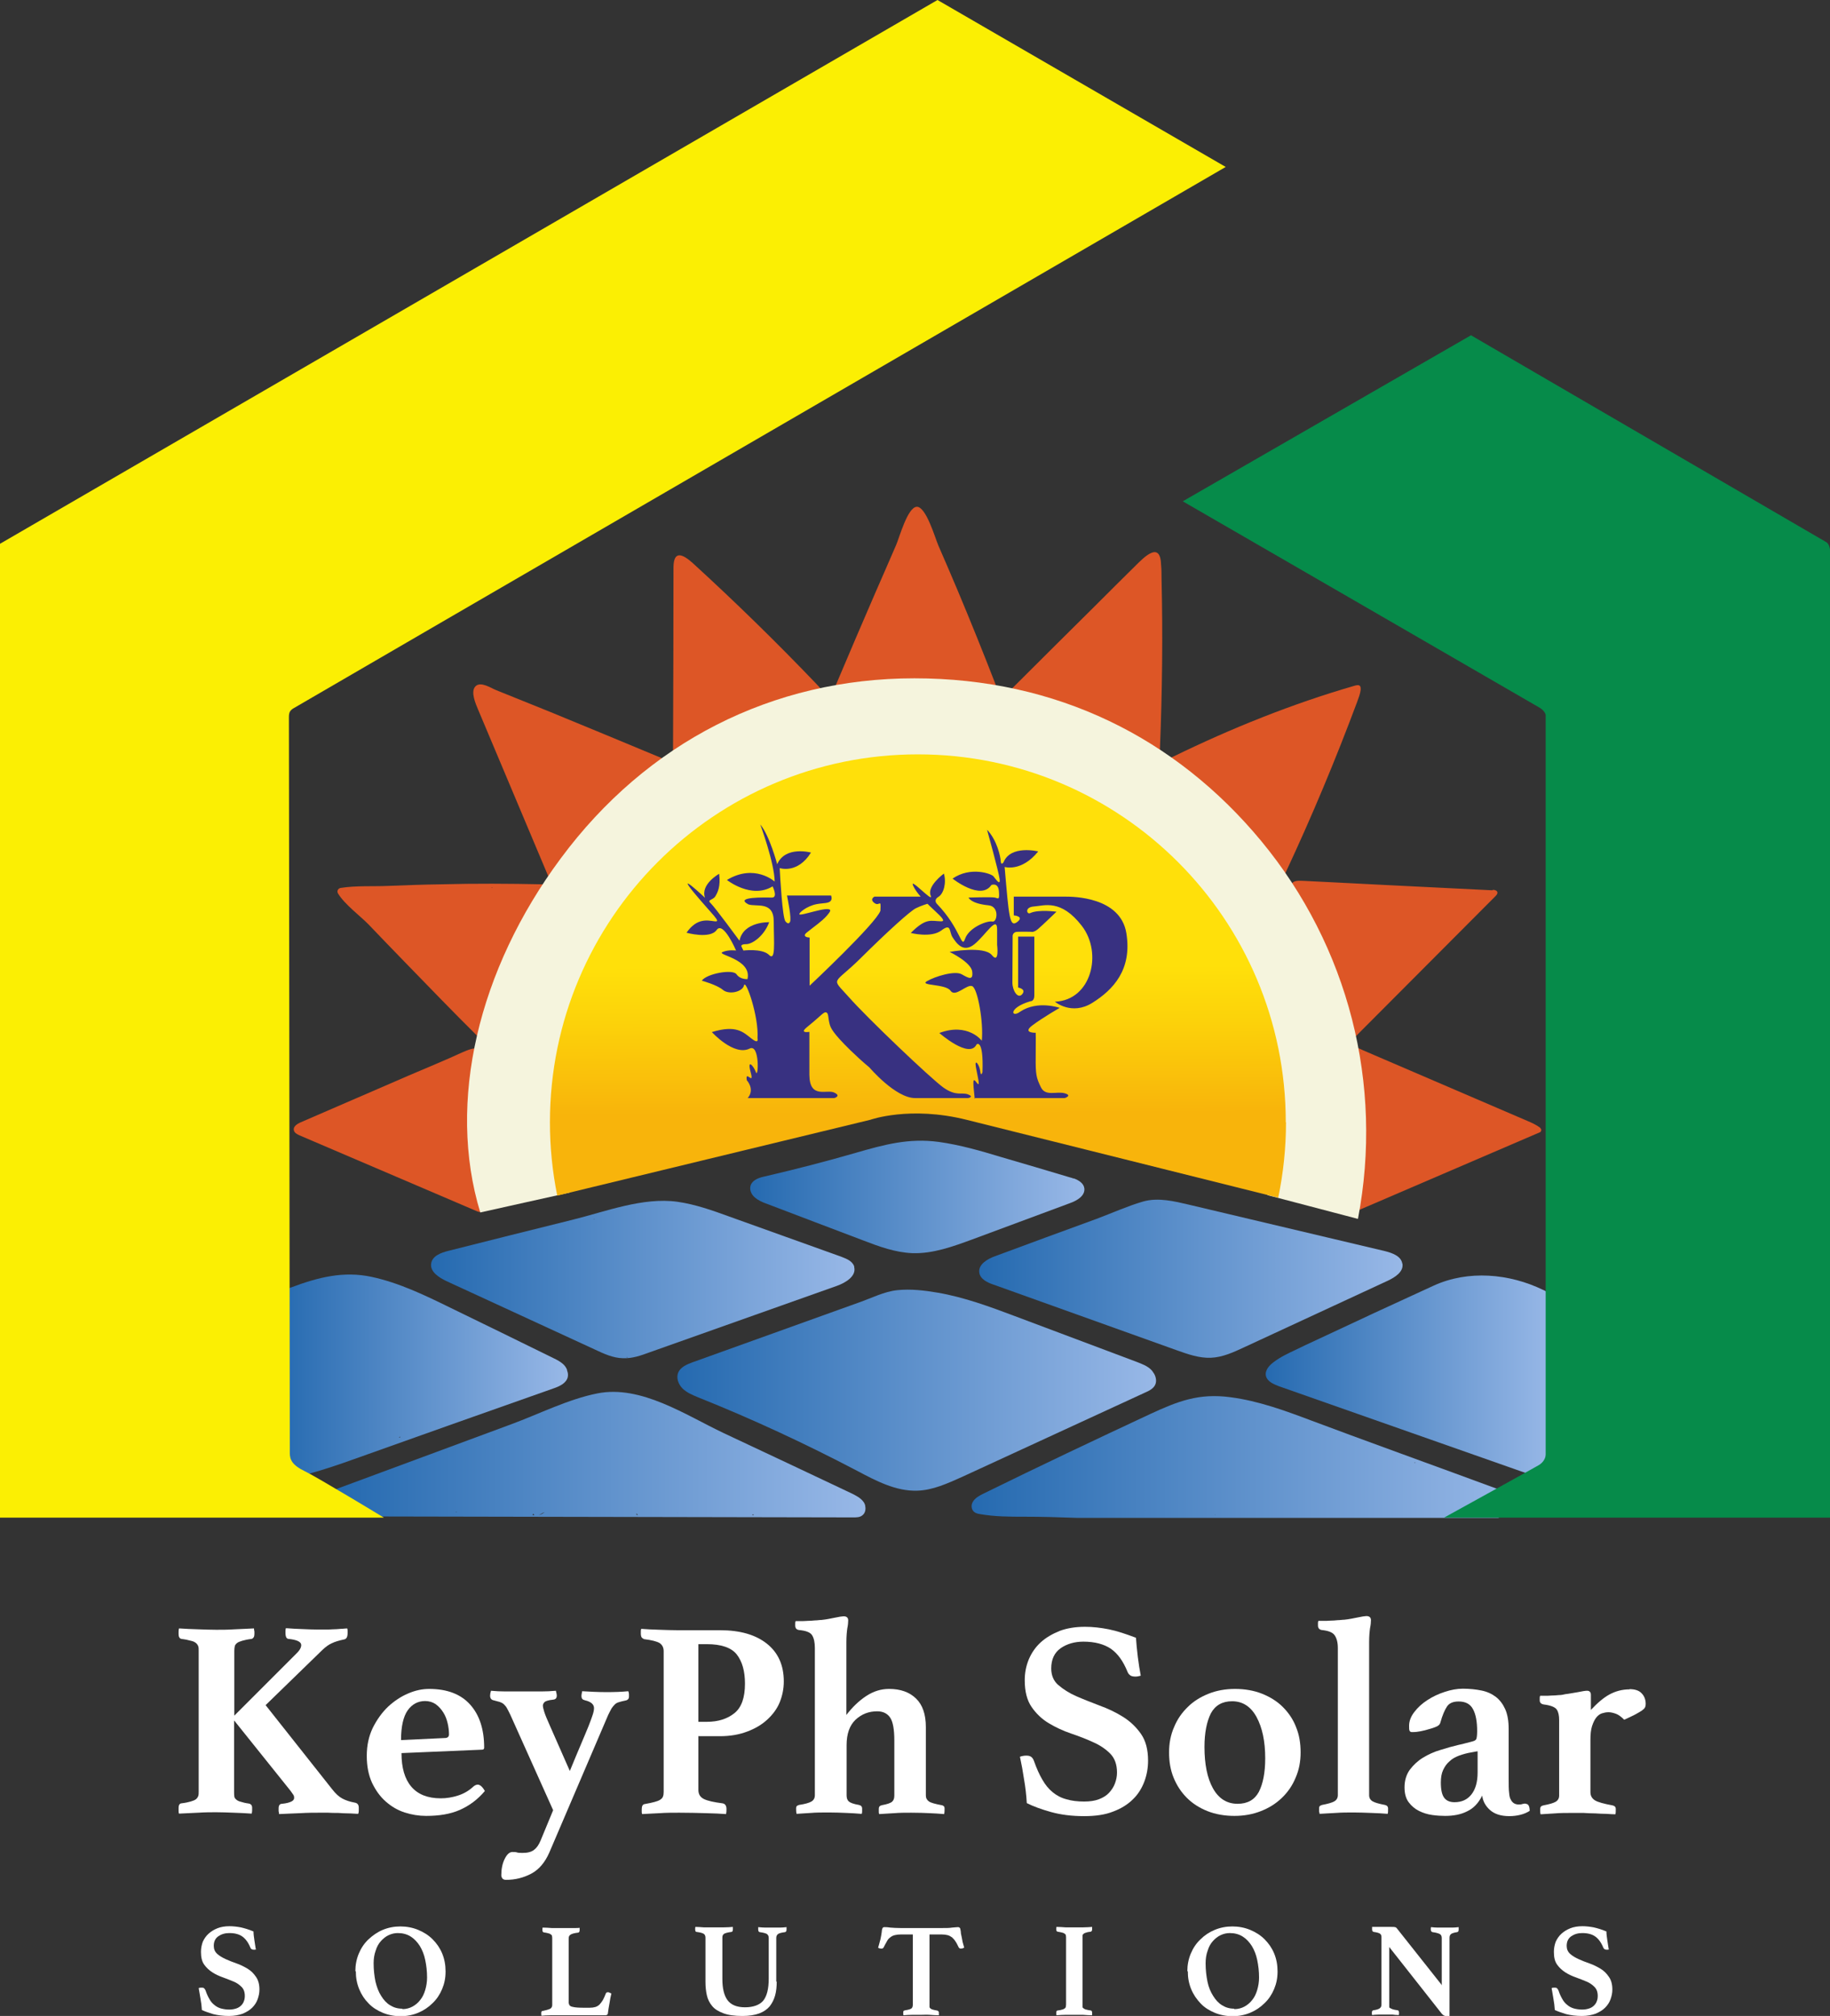 <?xml version="1.0" encoding="UTF-8"?>
<svg id="Layer_2" data-name="Layer 2" xmlns="http://www.w3.org/2000/svg" xmlns:xlink="http://www.w3.org/1999/xlink" viewBox="0 0 80.13 88.27">
  <rect x="0" y="0" width="80.13" height="88.27" fill="#333333" stroke="none"/>
  <defs>
    <style>
      .cls-1 {
        fill: url(#linear-gradient);
      }

      .cls-1, .cls-2, .cls-3, .cls-4, .cls-5, .cls-6, .cls-7, .cls-8, .cls-9, .cls-10, .cls-11, .cls-12, .cls-13, .cls-14, .cls-15 {
        stroke-width: 0px;
      }

      .cls-2 {
        fill: url(#linear-gradient-6);
      }

      .cls-3 {
        fill: #068b4a;
      }

      .cls-4 {
        fill: url(#linear-gradient-5);
      }

      .cls-5 {
        fill: #fbef03;
      }

      .cls-6 {
        fill: #dd5626;
      }

      .cls-7 {
        fill: url(#linear-gradient-2);
      }

      .cls-8 {
        fill: #f5f4dd;
      }

      .cls-9 {
        fill: url(#linear-gradient-7);
      }

      .cls-10 {
        fill: url(#linear-gradient-3);
      }

      .cls-11 {
        fill: url(#linear-gradient-9);
      }

      .cls-12 {
        fill: #383181;
      }

      .cls-13 {
        fill: url(#linear-gradient-8);
      }

      .cls-14 {
        fill: #fff;
      }

      .cls-15 {
        fill: url(#linear-gradient-4);
      }
    </style>
    <linearGradient id="linear-gradient" x1="32.84" y1="52.41" x2="47.46" y2="52.41" gradientUnits="userSpaceOnUse">
      <stop offset="0" stop-color="#256ab0"/>
      <stop offset="1" stop-color="#98b8e7"/>
    </linearGradient>
    <linearGradient id="linear-gradient-2" x1="55.42" y1="60.19" x2="67.97" y2="60.19" xlink:href="#linear-gradient"/>
    <linearGradient id="linear-gradient-3" x1="18.88" y1="56.02" x2="37.43" y2="56.02" xlink:href="#linear-gradient"/>
    <linearGradient id="linear-gradient-4" x1="12.15" y1="60.2" x2="24.87" y2="60.2" xlink:href="#linear-gradient"/>
    <linearGradient id="linear-gradient-5" x1="14.72" y1="63.7" x2="37.91" y2="63.7" xlink:href="#linear-gradient"/>
    <linearGradient id="linear-gradient-6" x1="42.88" y1="55.99" x2="61.41" y2="55.99" xlink:href="#linear-gradient"/>
    <linearGradient id="linear-gradient-7" x1="29.65" y1="60.86" x2="50.61" y2="60.86" xlink:href="#linear-gradient"/>
    <linearGradient id="linear-gradient-8" x1="42.53" y1="63.78" x2="66.52" y2="63.78" xlink:href="#linear-gradient"/>
    <linearGradient id="linear-gradient-9" x1="40.23" y1="57.24" x2="40.06" y2="16.89" gradientUnits="userSpaceOnUse">
      <stop offset=".21" stop-color="#f8b40b"/>
      <stop offset=".31" stop-color="#fcd20a"/>
      <stop offset=".37" stop-color="#ffe00a"/>
    </linearGradient>
  </defs>
  <g id="Layer_1-2" data-name="Layer 1">
    <g>
      <g>
        <g>
          <g>
            <g>
              <path class="cls-6" d="M50.86,25.34c0-.2,0-.4-.02-.61-.03-1.06-.74-.34-1.12.04-.59.58-1.18,1.17-1.76,1.75-1.2,1.19-2.4,2.38-3.6,3.58-.02.02-.03.03-.05.05-.06.07-.11.15-.11.24.01.16.21.24.37.27,2.01.46,3.94,1.26,5.69,2.34.14.09.34.17.46.05.05-.05.06-.12.07-.2,0-.02,0-.03,0-.05.1-2.49.13-4.99.07-7.48Z"/>
              <path class="cls-6" d="M21.23,52.82c0-.06,0-.12-.02-.17-.39-2.01-.43-4.08-.11-6.1.13-.83-.32-.71-.86-.47-.78.36-1.57.68-2.36,1.02l-4.71,2.04c-.16.07-.35.19-.3.36.03.11.14.16.24.21,2.58,1.1,5.16,2.21,7.74,3.31.08.04.18.07.27.03.08-.04.11-.13.11-.22Z"/>
              <path class="cls-6" d="M23.84,38.72s-.05,0-.08,0c-1.48-.03-2.96-.04-4.44,0-.78.01-1.56.04-2.33.07-.66.03-1.41-.02-2.08.09-.11.02-.17.14-.11.24.29.48.98.99,1.34,1.36.53.55,1.06,1.11,1.6,1.66,1.05,1.08,2.09,2.16,3.16,3.22,0,0,0,0,.01.01.08.08.16.16.31.11.12-.05.21-.16.24-.29.56-2.24,1.41-4.42,2.52-6.45-.05,0-.09,0-.14,0ZM21.55,38.88s-.01,0-.02,0c-.02-.04.06,0,.02,0ZM21.11,38.93s-.02,0-.02.01c0,0,0,0,0,0,0,0,.02,0,.03,0Z"/>
              <path class="cls-6" d="M29.08,33.28s0,0,0,0c-.02-.04-.06-.06-.1-.08,0,0,0,0,0,0-.01,0-.03-.01-.04-.02-1.61-.67-3.22-1.34-4.83-2-.79-.32-1.58-.64-2.38-.96-.23-.09-.68-.4-.91-.17-.23.23.01.77.11,1.01,1.02,2.43,2.05,4.86,3.07,7.29,0,0,0,.01,0,.02.02.06.05.11.1.15.12.07.26-.04.35-.15.51-.62.92-1.32,1.45-1.94.92-1.08,2.15-1.85,3.09-2.91.06-.07.12-.15.08-.23ZM23.75,36.76s0,0,0,0h0s0,0,0,0ZM28.1,33.52s0,0,0,0c0,0,0,0,0,0h0Z"/>
              <path class="cls-6" d="M35.76,29.96c-1.74-1.82-3.55-3.59-5.41-5.29-.43-.39-.85-.61-.86.16,0,2.7-.01,5.39-.02,8.09,0,.06,0,.13.05.17.07.06.18.01.26-.04,1.96-1.24,4.14-2.13,6.4-2.64-.14-.15-.28-.3-.42-.45Z"/>
              <path class="cls-6" d="M67.44,49.38c-.17-.13-.37-.22-.56-.3-2.4-1.03-4.79-2.06-7.19-3.09-.12-.05-.41-.22-.53-.13-.14.11-.03.55,0,.69.35,2.06.31,4.19-.1,6.24-.02.08,0,.17.06.23.08.09.17.05.25.02l8.05-3.46c.08-.03.09-.14.02-.19h0Z"/>
              <path class="cls-6" d="M59.56,30.05s0,0-.01-.01c-.05-.06-.14-.04-.22-.02-2.74.79-5.42,1.87-7.98,3.12-.03.01-.06.03-.09.05-.05.03-.09.06-.11.11-.09.17.08.36.24.48,1.65,1.25,3.13,2.73,4.38,4.38.1.13.25.27.39.2.05-.03.09-.08.12-.13h0s.02-.04.03-.06c1.14-2.44,2.18-4.93,3.12-7.45.06-.17.13-.34.15-.52,0-.05,0-.11-.02-.15Z"/>
              <path class="cls-6" d="M65.36,38.98h-.06c-1.55-.08-3.1-.15-4.64-.23-.78-.04-1.57-.08-2.35-.12-.4-.02-.8-.04-1.2-.06-.23-.01-.43-.02-.52.09-.05.07-.07.18-.02.35.04.16.13.31.21.45,1.04,1.76,1.78,3.7,2.18,5.71.03.14.11.33.25.31.06,0,.11-.06.15-.1l.03-.03c2.03-2.04,4.07-4.08,6.1-6.12.15-.15.07-.26-.12-.27ZM60.8,43.87s-.03.03-.05.04c.02-.01.04-.03.05-.04h0Z"/>
              <path class="cls-6" d="M43.61,30.02s-.01-.04-.02-.06c-.53-1.37-1.08-2.73-1.65-4.09-.28-.66-.56-1.32-.85-1.98-.14-.32-.54-1.72-.95-1.7-.4.02-.76,1.35-.9,1.67-.3.7-.61,1.4-.91,2.09-.58,1.34-1.15,2.67-1.72,4.02,0,0,0,0,0,.01-.05.13-.09.3.03.38.06.04.15.03.22.01,2.07-.4,4.2-.42,6.28-.06.19.03.45.02.5-.15,0,0,0-.02,0-.03,0-.04,0-.09-.02-.13ZM43.42,30.28s0,0,0-.01c0,0,.01,0,.02,0,0,0,0,.01,0,.02Z"/>
            </g>
            <g>
              <path class="cls-1" d="M47,51.6c-.05-.02-.11-.04-.16-.05-1-.3-2.01-.6-3.01-.89-.89-.27-1.79-.53-2.72-.66-1.32-.18-2.4.12-3.65.48-1.31.38-2.64.72-3.97,1.03-.24.05-.51.14-.61.36-.08.19,0,.41.16.55s.34.22.54.29c1.4.53,2.8,1.07,4.21,1.6.7.27,1.41.53,2.16.56.9.03,1.77-.29,2.62-.6,1.43-.53,2.85-1.06,4.28-1.59.31-.11.67-.32.63-.65-.03-.22-.24-.35-.45-.43Z"/>
              <path class="cls-7" d="M67.96,56.94c-.01-.08-.03-.16-.08-.23-.05-.08-.13-.14-.21-.18-.03-.02-.07-.04-.1-.05-1.48-.72-3.28-.88-4.79-.19-1.75.8-3.5,1.61-5.24,2.43-.26.12-.52.24-.78.37-.34.16-.69.32-.99.55-.19.14-.39.36-.34.6.05.24.32.36.55.45,3.55,1.25,7.09,2.49,10.64,3.74.06.02.12.04.18.06.25.08.52.12.74-.01.3-.18.36-.57.38-.92.03-.55.03-1.1.04-1.65,0-1.57,0-3.15,0-4.72,0-.07,0-.15-.01-.22ZM67.74,60.91s-.01,0-.02,0c0,0,0,0,.02,0h0Z"/>
              <path class="cls-10" d="M37.41,55.47c-.06-.2-.24-.31-.44-.39-.05-.02-.1-.04-.15-.06-1.63-.58-3.25-1.17-4.88-1.75-.74-.27-1.5-.54-2.28-.65-1.51-.21-3.14.43-4.6.79-1.81.45-3.62.9-5.43,1.36-.32.08-.7.22-.75.55-.06.36.33.61.66.77,2.18,1,4.35,2.01,6.53,3.01.38.18.78.36,1.2.37.41.02.8-.12,1.18-.26,2.73-.97,5.47-1.94,8.2-2.91.39-.14.86-.43.75-.83ZM26.01,53.38s0,0,0-.01c.01,0,.02,0,.03,0,0,0-.01.01-.02.02ZM27.44,59.44s.01-.02.02-.03c0,.01.01.02.02.03-.01,0-.03,0-.04,0Z"/>
              <path class="cls-15" d="M24.83,59.98c-.03-.08-.08-.16-.14-.22-.13-.13-.3-.22-.47-.3-1.51-.74-3.01-1.48-4.52-2.21-1.1-.54-2.22-1.08-3.42-1.34-1.24-.27-2.36.02-3.53.46-.02,0-.05.02-.07.03-.15.06-.29.13-.38.26-.1.14-.11.32-.11.49-.07,2.17-.04,4.34.09,6.51.02.36.09.78.42.93.19.08.41.04.61-.01.07-.02.14-.03.21-.05.66-.18,1.31-.4,1.95-.63,2.92-1.04,5.84-2.08,8.77-3.11.26-.09.55-.22.62-.49.02-.1.01-.2-.03-.29ZM12.34,60.72s0,0,0-.01c0,0,.01,0,.02,0,0,0-.01,0-.02.01ZM12.52,59.81s0-.01,0-.01c0,0,0,0,.01,0,0,0,0,0-.01,0ZM17.51,62.94s-.03.01-.04,0c0,0,0,0,0,0,.02-.01.03-.03.05-.04,0,.01,0,.02,0,.03Z"/>
              <path class="cls-4" d="M37.89,65.93c-.02-.06-.04-.12-.08-.17-.13-.18-.34-.28-.54-.38-1.82-.86-3.72-1.76-5.58-2.63-1.65-.78-3.62-2.12-5.53-1.74-1.27.25-2.55.9-3.77,1.35-2.56.95-5.11,1.89-7.67,2.84,0,0,0,0-.01,0,.05.48.45.86.89,1.03.36.14.75.17,1.13.17.09,0,.19,0,.28,0,6.78.01,13.56.03,20.35.04.14,0,.29,0,.4-.09.13-.1.16-.27.12-.43ZM16.85,66.25h.01s0,0-.01,0ZM20,66.2s-.04,0-.06-.01c.02,0,.05,0,.07,0,0,0,0,0,0,0ZM23.32,66.34s.01-.04.02-.06c.02.01.04.03.06.06h-.08ZM23.58,66.34c.08-.02.12-.08.27-.13-.08.06-.17.11-.27.13ZM24.63,61.92s0,0,0,0c0,0,0,0,.01,0,0,0,0,0,0,0ZM27.88,66.34s-.01-.05-.02-.07c.03.01.05.03.07.06-.02,0-.03,0-.05,0ZM29.67,66.25h-.02s.02,0,.03-.01c0,0,0,0-.01.01ZM32.93,66.34s.03-.03.05-.04c0,.01.02.03.03.04h-.08Z"/>
              <path class="cls-2" d="M61.4,55.32c-.05-.32-.44-.46-.76-.54-2.86-.68-5.71-1.35-8.57-2.03-.64-.15-1.36-.33-2.02-.14s-1.37.51-2.04.76c-1.48.54-2.95,1.08-4.43,1.63-.34.12-.75.36-.7.72.04.29.36.44.63.53,2.68.96,5.36,1.92,8.04,2.88.48.17.96.34,1.47.32.51-.02.99-.24,1.46-.46,2.09-.97,4.18-1.94,6.28-2.91.32-.15.7-.39.65-.74,0,0,0,0,0-.01Z"/>
              <path class="cls-9" d="M50.52,60.13s-.06-.1-.1-.14c-.17-.18-.42-.27-.65-.36-1.78-.67-3.57-1.34-5.35-2.01-1.09-.41-2.2-.82-3.36-1.02-.58-.1-1.19-.17-1.77-.11-.58.06-1.13.35-1.68.54-2.43.87-4.86,1.75-7.29,2.62-.24.09-.51.2-.62.44-.1.24,0,.52.19.71.19.18.43.28.67.38,2.38.95,4.7,2.03,6.97,3.22.83.44,1.7.9,2.63.87.69-.02,1.33-.32,1.96-.6,2.68-1.24,5.37-2.47,8.05-3.71.14-.06.29-.14.38-.27.11-.16.08-.38-.02-.55ZM37.54,59.54h0s0,0,0,0c0,0,0,0,0,0Z"/>
              <path class="cls-13" d="M66.48,65.6c-.06-.08-.17-.14-.27-.17-.21-.08-.43-.16-.68-.25-2.3-.85-6.2-2.26-8.11-2.98-1.14-.43-2.31-.86-3.53-1.02-1.39-.19-2.31.17-3.54.74-2.44,1.14-4.87,2.29-7.29,3.48-.18.09-.37.19-.47.37-.05.09-.06.19-.03.29.06.18.23.22.38.24.64.11,1.28.11,1.93.11.71,0,1.47.02,2.27.05h18.47c.19-.1.39-.22.57-.34.07-.05.14-.09.2-.14.07-.06.14-.13.15-.22,0-.06-.01-.1-.04-.15ZM46.8,66.15s0-.05,0-.07c0,.02,0,.05,0,.07,0,0,0,0-.01,0ZM50.15,66.15s0,0-.01-.01c0,0,.02,0,.02,0,0,0,0,0-.01,0ZM53.2,66.34s0-.02,0-.02c0,0,.01.01.02.02h-.03ZM61.94,64.06s0,0,0-.01c0,0,0-.01,0-.02.01,0,.03,0,.04.01-.01,0-.03.01-.04.02Z"/>
            </g>
            <path class="cls-8" d="M21.03,53.09c-1.47-4.84-.09-10.64,3.52-15.5,3.77-5.09,9.27-7.89,15.49-7.89s11.44,2.6,15.19,7.13c3.81,4.61,5.36,10.64,4.23,16.54l-3.96-1.04c.95-4.98-.43-9.61-3.65-13.5-3.15-3.81-6.85-5.04-11.81-5.04s-8.85,1.39-12.02,5.66c-2.99,4.04-4.26,8.9-3.09,12.77l-3.91.87Z"/>
            <path class="cls-11" d="M56.31,49.14c0,1.13-.12,2.24-.34,3.3-5.59-1.4-12.26-3.06-13.65-3.41-2.48-.62-4.21,0-4.21,0l-13.71,3.32c-.21-1.04-.32-2.11-.32-3.21,0-8.9,7.21-16.11,16.11-16.11s16.11,7.21,16.11,16.11Z"/>
          </g>
          <g>
            <path class="cls-5" d="M41.05,0l12.62,7.31S12.98,30.93,12.84,31.02s-.19.17-.19.38.04,31.93.04,32.22.1.53.66.8,3.46,2.03,3.46,2.03H0V23.81L41.05,0Z"/>
            <path class="cls-3" d="M80.13,24.21v42.24h-16.9l2.3-1.27,1.28-.71.57-.32s.3-.16.3-.48V31.3s-.03-.17-.26-.31c-.23-.14-15.63-9.04-15.63-9.04l12.62-7.27,15.56,9.06s.17.08.17.47Z"/>
          </g>
        </g>
        <path class="cls-12" d="M32.7,47.3s.37.39.04.78h3.79s.32-.09,0-.24c-.32-.16-1.08.3-1.09-.78,0-1.08,0-1.88,0-1.88,0,0-.22.04-.24-.03-.02-.05.09-.14.2-.23.58-.47.67-.63.78-.59.11.04.07.23.15.52.04.15.13.38.91,1.14.21.2.48.46.83.75,0,0,1.14,1.34,2,1.34h2.32s.28-.05,0-.16-.51.1-1.08-.3c-.57-.41-3.37-3.08-4.15-3.97-.79-.89-.69-.49.53-1.7s2.17-2.06,2.41-2.18.52-.2.52-.2l-.27-.31h-2.06s-.23.11,0,.28c.23.17.29-.24.26.34-.2.56-3.1,3.28-3.1,3.28v-2.11s-.19,0-.21-.09c-.01-.05.06-.11.1-.14.32-.26.64-.47.86-.72.1-.12.17-.2.15-.25-.09-.19-1.31.28-1.35.18-.02-.06.31-.35.75-.44.3-.06.56-.02.64-.17.04-.07.02-.16,0-.21h-1.93c.03.16.21,1.02.13,1.16-.03.05-.07.06-.07.06s-.06,0-.13-.09c-.13-.17-.23-1.92-.25-2.33,0,0,.78.27,1.37-.68,0,0-1.12-.31-1.48.51,0,0-.33-1.25-.74-1.74,0,0,.62,1.68.63,2.5,0,0-.88-.8-2.09-.07,0,0,1.07.85,2,.28,0,0,.24.48-.02.49-.26,0-1.69-.05-1.04.3.36.12,1.11-.16,1.11.75s.1,1.8-.23,1.44c-.32-.27-1.1-.17-1.1-.17l-.09-.19s-.03-.09.22-.09.77-.34,1-.96c0,0-1.13-.04-1.3.81,0,0-1.08-1.47-1.26-1.64-.18-.16.09-.13.2-.3.1-.17.24-.42.17-.99,0,0-.83.46-.62,1.05,0,0-1.32-1.24-.48-.22.85,1.02,1.21,1.29.9,1.25s-.77-.16-1.23.5c0,0,1.03.29,1.32-.12s.85.9.85.9c0,0-.34-.05-.6.07s1.3.3,1.1,1.18c0,0-.31.03-.48-.21-.16-.24-1.31-.03-1.52.28,0,0,.66.18.92.4.27.23.87.09.93-.2.07-.28.65,1.36.59,2.32,0,0,.08.29-.27.01-.35-.27-.65-.61-1.73-.28,0,0,.97,1.07,1.66.72.44-.21.38,1.33.27,1.04-.1-.28-.4-.62-.23,0s-.25-.14-.17.35Z"/>
        <path class="cls-12" d="M42.7,48.08h3.92s.35-.11,0-.21-.84.15-1.04-.26-.24-.55-.23-1.35,0-1.04,0-1.04c0,0-.6.02-.15-.32s1.2-.77,1.2-.77c0,0-.96-.34-1.72.16-.41.31-.55-.16.44-.45,0,0,.17.01.17-.25,0-.33,0-2.58,0-2.58h-.71v2.23s.37.06.18.29-.43-.16-.43-.5.01-2.01.01-2.01c0,0-.03-.21.21-.22s.61,0,.61,0c0,0,.1.04.29-.12s.81-.76.81-.76c0,0-.78-.11-1.15.06-.14.08-.27-.26.17-.29s1.17-.34,2.09.85.42,3.26-1.18,3.32c0,0,.73.62,1.64.05s1.75-1.45,1.49-3.05-2.36-1.6-2.66-1.6h-2.27v.82s.48.04.15.29-.36-.19-.55-2.41c0,0,.74.23,1.47-.68,0,0-1.21-.3-1.52.48,0,0-.11.15-.12-.05s-.16-.92-.6-1.38c0,0,.51,1.84.55,2.16s-.17,0-.27-.12-1.01-.44-1.79.1c0,0,1.23.98,1.7.28,0,0,.3-.13.33.28s-.03.3-.18.27-1.15,0-1.15,0c0,0,.08.26.87.34.49.04.39.76.17.71s-1.02.26-1.19.75-.17-.42-1.24-1.53c0,0-.16-.16.07-.3s.36-.61.24-1.02c0,0-.75.55-.58.96s-1.11-1.02-.71-.32,1.6,1.46,1.16,1.45-.64-.17-1.32.51c0,0,.89.23,1.34-.11s.33.06.49.3.46.71.96.3,1-1.29.99-.63v.66s.11.87-.23.45-1.85-.14-1.85-.14c0,0,.94.45.99.86s-.16.29-.46.12-1.16.09-1.52.3.82.11,1.03.42.71-.3.95-.2.5,1.59.42,2.39c0,0-.6-.81-1.86-.34,0,0,1.32,1.16,1.63.5,0,0,.31-.28.26,1.21,0,0-.07.24-.1-.04s-.26-.58-.19-.18.22.93.04.69-.18-.13-.09.7Z"/>
      </g>
      <g>
        <path class="cls-14" d="M10.25,75.34v3.11c0,.08,0,.15.01.2,0,.05.03.1.08.14.04.04.11.08.2.1.09.03.21.06.36.08.09.02.14.08.14.18,0,.02,0,.07,0,.12,0,.06-.01.1-.02.14-.26-.02-.53-.03-.8-.04-.27-.01-.52-.02-.75-.02s-.49,0-.79.02c-.29.01-.57.03-.84.04-.02-.03-.02-.08-.02-.13v-.12c0-.12.04-.19.12-.2.17-.02.31-.05.41-.08.1-.03.18-.06.23-.1.05-.04.08-.09.1-.14.02-.05.02-.12.02-.2v-6.16c0-.08,0-.15-.02-.2-.02-.05-.05-.1-.1-.14-.05-.04-.12-.08-.23-.1-.1-.03-.24-.06-.41-.08-.08-.02-.12-.09-.12-.21v-.11s0-.09.02-.14c.26.02.54.03.84.04s.56.02.79.02.5,0,.8-.02c.3-.01.59-.03.85-.04,0,.04.01.09.02.14,0,.05,0,.09,0,.11,0,.11-.04.18-.12.21-.17.02-.31.05-.41.08-.1.03-.18.06-.23.1-.05.04-.09.09-.1.14-.01.05-.02.12-.02.2v2.84l2.67-2.67c.17-.16.26-.29.26-.42,0-.14-.18-.23-.55-.27-.09,0-.14-.09-.14-.26v-.09s0-.08.02-.12c.23.02.47.03.72.04.25.01.47.02.67.02.09,0,.19,0,.31,0,.11,0,.23,0,.35-.01.12,0,.23-.01.34-.02.11,0,.21-.02.29-.02.02.04.02.08.02.12v.09c0,.16-.05.25-.14.27-.23.05-.41.1-.55.17-.14.06-.27.16-.41.29l-2.49,2.42,2.92,3.69c.15.19.29.32.44.4.15.08.33.14.55.18.11.02.17.09.17.22,0,.02,0,.07,0,.13,0,.06-.01.11-.03.14-.12,0-.26-.02-.41-.02-.15,0-.31-.01-.46-.02-.16,0-.31,0-.45-.01-.14,0-.27,0-.37,0-.23,0-.51,0-.84.02-.33.01-.64.03-.93.04,0-.03-.01-.08-.02-.13,0-.05,0-.09,0-.12,0-.13.05-.2.15-.2.2-.02.33-.06.41-.1.08-.04.12-.09.12-.16,0-.05-.01-.1-.04-.14-.03-.04-.07-.1-.12-.17l-2.46-3.07Z"/>
        <path class="cls-14" d="M20.72,78.23c.07-.06.14-.09.2-.09.04,0,.09.02.14.06.05.04.11.11.17.22-.32.38-.69.65-1.1.83-.41.18-.9.26-1.47.26-.32,0-.63-.05-.94-.15-.31-.1-.58-.26-.83-.48-.25-.22-.44-.49-.6-.82-.15-.33-.23-.72-.23-1.18s.09-.86.26-1.22c.18-.36.4-.67.67-.93.27-.25.57-.45.88-.58.32-.14.63-.2.92-.2.79,0,1.39.23,1.8.69.41.46.61,1.09.61,1.88,0,.06-.03.09-.09.09l-3.53.15c0,.64.14,1.13.43,1.47.29.34.72.51,1.29.51.25,0,.5-.04.75-.12.25-.08.46-.2.65-.37ZM18.62,74.48c-.32,0-.58.14-.77.41-.19.27-.29.71-.29,1.3l1.92-.09c.12,0,.18-.06.18-.16,0-.16-.02-.32-.06-.49-.04-.17-.1-.33-.19-.47-.09-.14-.19-.26-.33-.36-.13-.09-.29-.14-.47-.14Z"/>
        <path class="cls-14" d="M24.94,77.57c.2-.48.36-.88.5-1.2.14-.32.24-.58.33-.79.08-.2.14-.37.18-.49.04-.12.06-.22.06-.3,0-.16-.13-.28-.39-.34-.06-.02-.1-.03-.12-.06-.02-.02-.04-.06-.04-.13,0-.02,0-.06.01-.09,0-.04.02-.08.02-.12.33.02.68.04,1.07.04.34,0,.66-.01.95-.04.02.04.03.09.03.14,0,.05,0,.08,0,.1,0,.09-.05.15-.16.17-.11.02-.21.05-.28.07-.07.02-.13.05-.18.1-.05.05-.09.1-.14.17-.04.07-.09.17-.15.29l-2.58,6.03c-.19.43-.45.74-.79.92-.34.18-.71.27-1.1.27-.07,0-.13-.02-.16-.06-.03-.04-.05-.09-.05-.14,0-.28.05-.52.15-.72.1-.2.21-.3.34-.3.07,0,.14,0,.2.02.06.02.14.02.25.02.21,0,.37-.04.49-.13s.21-.22.29-.41l.55-1.33-1.88-4.19c-.06-.12-.11-.22-.15-.29-.04-.07-.09-.12-.14-.17-.05-.04-.11-.07-.17-.09-.07-.02-.15-.04-.26-.07-.11-.02-.16-.09-.16-.21,0-.05.01-.12.04-.21.2.02.41.03.63.03.22,0,.49,0,.81,0,.29,0,.55,0,.76,0,.21,0,.43-.01.64-.03.02.09.04.16.04.21,0,.11-.05.17-.16.18-.2.02-.32.06-.37.1-.05.05-.08.1-.08.17,0,.04.02.13.06.26.04.13.13.35.27.66l.85,1.93Z"/>
        <path class="cls-14" d="M30.58,76.01v2.36c0,.19.08.32.24.4.16.08.43.14.82.19.11.02.17.1.17.25,0,.07,0,.14-.02.22-.24-.02-.53-.03-.89-.04-.36-.01-.74-.02-1.16-.02-.29,0-.58,0-.85.02-.27.01-.53.03-.77.04-.02-.03-.02-.07-.02-.11v-.1c0-.14.04-.22.14-.23.17-.03.31-.06.42-.09.11-.03.19-.06.25-.1.06-.04.1-.08.12-.14.02-.05.03-.12.03-.2v-6.16c0-.16-.06-.28-.18-.36-.12-.07-.35-.13-.68-.17-.04-.02-.07-.04-.1-.07-.02-.03-.04-.09-.04-.17v-.11s0-.07.02-.1c.23.02.49.03.79.04.3.01.57.02.8.02h1.86c.88,0,1.56.2,2.05.59s.74.94.74,1.65c0,.32-.06.62-.18.92-.12.29-.31.54-.55.76-.24.22-.53.39-.88.52-.34.13-.74.2-1.18.2h-.93ZM30.95,75.39c.5,0,.9-.13,1.21-.38.31-.25.46-.68.46-1.29,0-.55-.12-.97-.36-1.28-.24-.3-.68-.45-1.31-.45h-.37v3.4h.37Z"/>
        <path class="cls-14" d="M37.71,79.42c-.21-.02-.43-.03-.66-.04-.23-.01-.48-.02-.74-.02-.32,0-.59,0-.8.02-.22.01-.43.03-.63.04-.02-.08-.02-.16-.02-.23,0-.06.01-.1.04-.12.03-.02.06-.03.09-.04.26-.04.44-.09.54-.15.1-.06.15-.15.15-.28v-6.44c0-.25-.04-.43-.12-.56-.08-.13-.27-.2-.58-.23-.11-.02-.16-.08-.16-.2v-.09s0-.07.02-.1c.05,0,.12,0,.22,0,.09,0,.19,0,.3-.01.11,0,.21-.01.32-.02.11,0,.2-.02.29-.02.2-.02.4-.06.59-.1.19-.04.32-.06.38-.06.13,0,.2.06.2.18,0,.09-.01.21-.04.35-.02.14-.04.35-.04.61v3.18c.26-.34.55-.62.87-.83.32-.21.65-.31,1-.31.5,0,.89.14,1.18.42.29.28.43.7.43,1.25v3c0,.11.05.2.14.26.09.06.28.11.55.16.03,0,.06.02.09.04.03.02.04.06.04.12,0,.07,0,.15-.02.23-.21-.02-.43-.03-.64-.04-.21-.01-.48-.02-.8-.02-.26,0-.51,0-.74.02-.23.01-.45.03-.66.04-.02-.03-.02-.07-.02-.11v-.12c0-.09.04-.14.14-.16.22-.04.37-.09.44-.15.07-.06.1-.15.1-.27v-2.41c0-.48-.06-.82-.18-1-.12-.18-.31-.28-.57-.28-.37,0-.68.12-.95.37-.26.25-.39.62-.39,1.11v2.2c0,.12.03.21.1.27.07.06.21.11.44.15.09.02.14.07.14.16v.12s0,.08-.02.11Z"/>
        <path class="cls-14" d="M49.95,73.37c-.07.02-.15.04-.23.04-.11,0-.2-.02-.25-.07-.05-.04-.08-.09-.1-.14-.19-.47-.43-.8-.73-1.01-.3-.2-.7-.31-1.2-.31-.39,0-.73.1-1,.29-.27.19-.41.49-.41.88,0,.3.1.55.31.73.21.18.47.35.79.49.32.14.66.27,1.02.41.36.13.7.29,1.02.49.32.2.58.45.79.75.21.3.31.69.31,1.17,0,.31-.05.61-.16.91-.11.29-.27.56-.5.78-.23.23-.52.41-.87.54-.35.14-.77.2-1.27.2-.54,0-1.02-.06-1.45-.18-.43-.12-.78-.25-1.06-.39-.02-.35-.06-.7-.12-1.04-.05-.34-.11-.67-.18-.99.08-.03.18-.05.28-.05.1,0,.17.02.22.06s.09.1.12.19c.11.31.23.58.36.8.13.23.28.41.45.55.17.14.37.25.6.31.23.07.49.1.78.1.25,0,.47-.03.65-.1.18-.07.33-.16.44-.28s.2-.25.26-.41c.06-.16.09-.32.09-.48,0-.35-.1-.63-.3-.83-.2-.2-.45-.37-.75-.5-.3-.14-.62-.26-.97-.38-.35-.12-.67-.27-.97-.45-.3-.18-.55-.42-.75-.71-.2-.29-.3-.68-.3-1.17,0-.33.06-.63.18-.92.12-.28.29-.53.52-.74.23-.21.51-.37.83-.5.32-.12.69-.18,1.11-.18.34,0,.69.04,1.04.11.35.07.74.2,1.19.37.02.25.04.52.08.83.04.31.08.58.13.83Z"/>
        <path class="cls-14" d="M51.19,76.73c0-.4.07-.77.22-1.11.14-.34.34-.63.6-.88.25-.25.56-.44.91-.58.35-.14.74-.21,1.16-.21s.83.07,1.18.21c.35.14.66.33.91.58.25.25.45.54.58.88.14.34.2.71.2,1.11s-.07.77-.22,1.11c-.14.34-.34.63-.6.88s-.56.44-.92.58c-.35.14-.74.21-1.16.21s-.83-.07-1.18-.21c-.35-.14-.65-.33-.9-.58-.25-.25-.44-.54-.58-.88-.14-.34-.2-.71-.2-1.11ZM52.74,76.49c0,.75.12,1.36.37,1.81.25.45.61.68,1.08.68.43,0,.74-.17.93-.52.18-.35.28-.84.28-1.47,0-.75-.13-1.35-.38-1.81-.25-.46-.61-.69-1.07-.69-.43,0-.74.18-.93.53-.18.36-.28.85-.28,1.47Z"/>
        <path class="cls-14" d="M60.77,79.42c-.21-.02-.46-.03-.73-.04-.27-.01-.53-.02-.77-.02-.26,0-.52,0-.78.02-.26.01-.49.03-.71.04,0-.03-.01-.07-.02-.1,0-.04,0-.08,0-.13,0-.06.01-.1.04-.12.03-.02.06-.03.09-.04.26-.05.44-.1.54-.16.1-.06.15-.15.15-.27v-6.44c0-.25-.05-.43-.14-.56-.09-.13-.28-.2-.57-.23-.11-.02-.16-.09-.16-.2v-.1s0-.07.02-.1c.05,0,.12,0,.22,0,.09,0,.19,0,.3-.01.11,0,.21-.01.32-.02.11,0,.2-.02.29-.02.2-.02.4-.06.59-.1.19-.04.32-.06.38-.06.13,0,.2.06.2.18,0,.09-.01.21-.04.35-.02.14-.04.35-.04.61v6.7c0,.12.05.21.15.27.1.06.28.11.54.16.09.02.14.07.14.16,0,.11,0,.19-.02.23Z"/>
        <path class="cls-14" d="M66.8,78.98c.12,0,.18.1.18.31-.11.07-.24.13-.4.17s-.32.06-.49.06c-.37,0-.65-.09-.85-.27-.2-.18-.31-.39-.34-.63-.16.33-.38.56-.66.69-.27.14-.6.2-.96.2-.17,0-.36-.01-.57-.04-.21-.03-.4-.09-.58-.18-.18-.09-.33-.22-.45-.38-.12-.16-.18-.38-.18-.65,0-.3.08-.56.23-.77.16-.21.35-.39.58-.53.23-.14.49-.26.77-.34.28-.09.54-.16.79-.22.11-.02.22-.05.33-.08.11-.03.2-.05.27-.07.09-.02.15-.06.17-.1.02-.04.04-.16.04-.35,0-.42-.06-.74-.18-.96-.12-.23-.33-.34-.63-.34-.24,0-.41.07-.51.22-.1.15-.2.38-.29.7-.02.09-.1.16-.22.2-.12.05-.27.09-.45.14-.1.02-.2.05-.3.06-.1.02-.19.02-.28.02-.05,0-.08-.02-.1-.06-.02-.04-.02-.11-.02-.22,0-.2.08-.41.23-.6.15-.2.34-.37.57-.52.23-.15.48-.27.76-.36.27-.09.54-.14.79-.14.3,0,.58.03.82.08.25.05.46.15.63.28.18.14.31.32.41.54.1.23.15.51.15.87v2.16c0,.29,0,.5.02.63.01.13.03.23.07.29.07.15.19.22.34.22.07,0,.12,0,.17-.02.04-.01.09-.02.13-.02ZM64.69,76.68l-.27.05c-.19.03-.36.08-.53.14-.16.06-.31.14-.42.25-.12.1-.21.23-.28.38-.07.15-.1.33-.1.55,0,.32.05.54.15.67.1.13.25.19.45.19.31,0,.56-.11.74-.34.18-.23.27-.55.27-.96v-.92Z"/>
        <path class="cls-14" d="M71.35,73.96c.24,0,.42.06.53.18.12.12.18.28.18.47,0,.06-.01.11-.03.15-.02.04-.07.09-.14.14-.07.05-.17.1-.29.17-.12.06-.28.14-.48.23-.13-.13-.25-.22-.36-.26-.11-.04-.22-.07-.33-.07-.1,0-.19.02-.29.05-.09.03-.18.1-.25.19-.07.09-.13.22-.18.37-.05.16-.07.36-.07.6v2.29c0,.16.07.28.2.36.13.08.39.15.77.22.09.02.14.07.14.16,0,.11,0,.19-.02.23-.11,0-.24-.01-.39-.02-.16,0-.32-.01-.49-.02-.17,0-.34-.01-.51-.02-.17,0-.32,0-.45,0-.31,0-.58,0-.8.02-.22.01-.43.03-.63.04-.02-.04-.02-.12-.02-.23,0-.09.04-.14.14-.16.26-.05.44-.1.54-.16.1-.06.15-.15.15-.27v-3.31c0-.19-.03-.34-.1-.45-.07-.11-.26-.19-.58-.23-.11-.02-.17-.08-.17-.18v-.1s0-.07.02-.1c.05,0,.12,0,.21,0,.09,0,.19,0,.29-.01.11,0,.21-.01.32-.02.11,0,.2-.02.28-.04.18-.02.37-.06.56-.09.19-.04.32-.06.39-.06.11,0,.17.06.17.18v.66c.29-.31.56-.54.82-.68.26-.14.55-.22.87-.22Z"/>
        <path class="cls-14" d="M11.24,85.35s-.07.02-.11.02c-.05,0-.09-.01-.12-.03s-.04-.04-.05-.07c-.09-.22-.21-.38-.35-.48-.14-.1-.33-.15-.57-.15-.19,0-.35.05-.48.14-.13.09-.2.23-.2.42,0,.14.05.26.15.35s.22.16.37.23c.15.07.31.13.48.19.17.06.33.14.48.23.15.09.27.21.37.36.1.14.15.33.15.55,0,.15-.03.29-.08.43-.05.14-.13.26-.24.37-.11.11-.25.19-.41.26-.17.06-.37.1-.6.1-.26,0-.49-.03-.69-.08-.2-.06-.37-.12-.5-.18-.01-.17-.03-.33-.06-.49-.03-.16-.05-.32-.08-.47.04-.02.08-.02.13-.02.05,0,.08,0,.11.03s.04.05.06.09c.05.15.11.28.17.38.06.11.13.19.22.26.08.07.18.12.28.15.11.03.23.05.37.05.12,0,.22-.02.31-.05.09-.03.16-.08.21-.13.05-.05.1-.12.12-.19.03-.07.04-.15.04-.23,0-.17-.05-.3-.14-.39-.1-.1-.21-.18-.36-.24-.14-.06-.3-.12-.46-.18-.17-.06-.32-.13-.46-.22-.14-.09-.26-.2-.36-.34-.1-.14-.14-.32-.14-.56,0-.16.03-.3.08-.44.06-.13.14-.25.25-.35.11-.1.24-.18.39-.24.15-.06.33-.09.53-.09.16,0,.33.02.49.05.17.04.35.09.56.18,0,.12.02.25.04.39.02.15.04.28.06.39Z"/>
        <path class="cls-14" d="M15.56,86.31c0-.27.05-.53.15-.77.1-.24.24-.45.42-.62s.39-.32.63-.42c.24-.1.5-.15.77-.15s.54.05.78.15c.24.1.45.23.63.41.18.18.32.38.42.62.1.24.15.5.15.79s-.05.53-.15.77c-.1.24-.24.45-.42.62-.18.18-.39.32-.63.42-.24.1-.5.15-.77.15s-.54-.05-.78-.15c-.24-.1-.45-.23-.62-.41-.18-.18-.31-.38-.41-.62-.1-.24-.15-.5-.15-.79ZM17.62,87.97c.16,0,.31-.04.44-.11.13-.07.25-.17.34-.29.1-.12.17-.27.22-.44.05-.17.08-.35.08-.54,0-.28-.03-.53-.08-.77-.05-.24-.13-.44-.24-.62-.11-.17-.24-.31-.4-.41-.16-.1-.35-.15-.56-.15-.14,0-.27.03-.4.09-.13.06-.24.15-.34.26-.1.11-.18.25-.23.42-.06.16-.09.35-.09.55,0,.29.03.55.08.8.06.25.14.46.25.63.11.18.24.32.39.41.16.1.33.15.53.15Z"/>
        <path class="cls-14" d="M24.91,87.71c0,.08.05.14.16.16.11.03.28.04.52.04h.22c.1,0,.18-.01.25-.03.07-.02.14-.06.19-.11.05-.05.1-.12.15-.2.04-.08.09-.18.13-.29.01-.03.04-.05.09-.05.02,0,.04,0,.07.02.03.01.05.02.08.04-.03.12-.06.26-.08.41-.03.15-.05.29-.07.43,0,.05-.02.08-.04.09-.02.01-.04.02-.07.02-.03,0-.08,0-.13,0-.06,0-.12,0-.18,0-.07,0-.13,0-.2,0-.07,0-.13,0-.18,0h-1.33c-.11,0-.24,0-.39,0-.15,0-.28.01-.39.02,0-.02-.01-.04-.01-.06v-.06c0-.06.02-.09.06-.09.15-.03.25-.06.32-.09.06-.03.1-.09.1-.16v-2.93s0-.07-.01-.1c0-.03-.02-.05-.05-.07-.02-.02-.06-.04-.11-.05-.05-.01-.11-.03-.2-.04-.04-.01-.06-.04-.06-.1v-.05s0-.04.01-.06c.12,0,.26.01.4.02.14,0,.26,0,.37,0,.05,0,.12,0,.19,0,.07,0,.14,0,.22,0,.08,0,.15,0,.23,0,.08,0,.15,0,.21-.01,0,.02,0,.04,0,.06,0,.02,0,.04,0,.05,0,.05-.02.09-.06.1-.17.02-.28.05-.34.09-.06.04-.08.09-.08.17v2.85Z"/>
        <path class="cls-14" d="M34.01,86.76c0,.22-.02.43-.07.61-.05.18-.13.34-.24.48-.11.13-.27.24-.46.31-.19.07-.44.11-.73.11-.35,0-.63-.04-.84-.12-.21-.08-.38-.18-.49-.32-.11-.13-.19-.29-.23-.47-.04-.18-.06-.37-.06-.58v-1.94c0-.08-.03-.14-.08-.17-.05-.03-.15-.06-.31-.08-.04,0-.06-.04-.06-.11v-.05s0-.04.01-.06c.11,0,.23.01.36.02.13,0,.28,0,.45,0,.14,0,.28,0,.43,0,.15,0,.28-.01.4-.02,0,.02,0,.04,0,.06,0,.02,0,.03,0,.05,0,.07-.02.1-.06.11-.16.02-.27.05-.32.08-.06.04-.08.09-.08.17v1.81c0,.4.07.71.22.92.15.21.41.32.77.32s.64-.1.8-.29c.16-.2.24-.52.24-.96v-1.79c0-.08-.03-.13-.08-.17-.05-.03-.16-.06-.31-.08-.05-.01-.07-.05-.07-.11,0-.01,0-.03,0-.05,0-.02,0-.04,0-.06.11.01.22.02.31.02.1,0,.2,0,.31,0,.12,0,.24,0,.33,0,.1,0,.19-.01.29-.02,0,.02,0,.04,0,.06,0,.02,0,.03,0,.05,0,.06-.02.1-.07.11-.14.02-.24.04-.3.08-.05.04-.08.09-.08.17v1.92Z"/>
        <path class="cls-14" d="M40.7,84.7v3.07s0,.07,0,.1c0,.03.02.05.04.07s.06.04.1.05c.04.01.1.03.18.04.06.01.09.04.09.1,0,.01,0,.03,0,.05,0,.02,0,.04,0,.06-.12,0-.26-.01-.4-.02s-.27,0-.38,0-.24,0-.38,0c-.14,0-.27.01-.39.02,0-.02-.01-.04-.01-.06,0-.02,0-.04,0-.05,0-.03,0-.05.01-.07,0-.02.04-.03.08-.04.14-.02.23-.05.27-.08.04-.03.06-.09.06-.17v-3.07h-.51c-.11,0-.2.01-.28.03-.08.02-.14.05-.2.1-.06.04-.11.1-.15.18-.04.07-.09.16-.14.26-.02.03-.04.05-.09.05-.02,0-.05,0-.08-.01-.03,0-.05-.02-.07-.03.03-.09.05-.18.07-.25.02-.07.04-.14.05-.21.02-.09.03-.17.04-.24,0-.07.02-.12.03-.15.02-.04.05-.05.09-.05.04,0,.13,0,.25.02.13.01.28.02.46.02h1.8c.18,0,.33,0,.45-.02.13-.01.21-.02.26-.02.04,0,.07.02.09.05.01.03.02.08.03.15,0,.07.02.15.04.24.01.07.03.14.04.21.02.07.04.15.07.25-.02,0-.04.02-.07.03-.03,0-.06.01-.08.01-.04,0-.07-.02-.09-.05-.05-.1-.09-.19-.14-.26-.04-.07-.1-.13-.15-.18-.06-.04-.12-.08-.2-.1-.08-.02-.17-.03-.27-.03h-.51Z"/>
        <path class="cls-14" d="M47.4,87.77s0,.07,0,.1c0,.03.02.05.05.07.03.02.06.04.11.05.05.01.11.03.2.04.04,0,.06.04.06.1,0,.01,0,.03,0,.05,0,.02,0,.04,0,.06-.12,0-.26-.01-.4-.02-.14,0-.27,0-.38,0s-.24,0-.38,0c-.14,0-.27.01-.4.02,0-.02-.01-.04-.01-.06v-.05c0-.06.02-.1.06-.1.08-.01.15-.02.2-.04.05-.01.08-.03.11-.05s.04-.04.05-.07c0-.03.01-.06.01-.1v-2.93s0-.07-.01-.1c0-.03-.02-.05-.05-.07-.02-.02-.06-.04-.11-.05-.05-.01-.11-.03-.2-.04-.04-.01-.06-.04-.06-.1v-.05s0-.04.01-.06c.12,0,.26.01.4.02.14,0,.27,0,.38,0s.23,0,.38,0c.14,0,.28-.01.4-.02,0,.02,0,.04,0,.06s0,.04,0,.05c0,.05-.02.09-.06.1-.08.01-.15.02-.2.04-.05.01-.09.03-.11.05-.03.02-.04.04-.05.07,0,.03,0,.06,0,.1v2.93Z"/>
        <path class="cls-14" d="M51.99,86.31c0-.27.05-.53.15-.77.1-.24.24-.45.42-.62.18-.18.39-.32.63-.42.24-.1.5-.15.77-.15s.54.05.78.15c.24.1.45.23.63.41.18.18.32.38.42.62.1.24.15.5.15.79s-.05.53-.15.77c-.1.24-.24.45-.42.62-.18.18-.39.32-.63.42-.24.1-.5.15-.77.15s-.54-.05-.78-.15-.45-.23-.62-.41-.31-.38-.41-.62c-.1-.24-.15-.5-.15-.79ZM54.05,87.97c.16,0,.31-.04.44-.11.13-.07.25-.17.34-.29.1-.12.17-.27.22-.44.05-.17.08-.35.08-.54,0-.28-.03-.53-.08-.77-.05-.24-.13-.44-.24-.62-.11-.17-.24-.31-.4-.41s-.35-.15-.56-.15c-.14,0-.27.03-.4.09-.13.06-.24.15-.34.26-.1.11-.18.25-.23.42-.06.16-.09.35-.09.55,0,.29.03.55.08.8s.14.46.25.63c.11.18.24.32.39.41.16.1.33.15.53.15Z"/>
        <path class="cls-14" d="M63.13,86.93v-2.07c0-.09-.03-.15-.09-.18-.06-.03-.16-.06-.31-.08-.05-.01-.08-.05-.08-.11v-.05s0-.04.01-.06c.1.01.19.02.29.02.09,0,.2,0,.33,0s.23,0,.32,0c.09,0,.18-.01.27-.02,0,.02,0,.04,0,.06,0,.02,0,.03,0,.05,0,.07-.02.1-.07.11-.13.02-.22.05-.26.08-.05.04-.07.09-.07.17v3.42s-.04,0-.08,0c-.04,0-.06,0-.07,0-.03,0-.06,0-.09-.02-.03-.01-.06-.04-.1-.08l-2.3-2.92v2.52s0,.07,0,.1c0,.03.02.05.05.06.03.02.06.03.11.05.05.01.11.03.2.04.02,0,.04.01.05.03.01.01.02.04.02.08,0,.03,0,.06-.01.1-.1,0-.19-.01-.27-.02-.09,0-.18,0-.3,0s-.22,0-.32,0c-.1,0-.2.01-.28.02,0-.02-.01-.03-.01-.05v-.05s0-.07.02-.08c.01-.02.03-.03.05-.03.14-.02.23-.05.28-.09.05-.04.07-.09.07-.16v-2.96c0-.06-.02-.11-.06-.14-.04-.03-.13-.06-.28-.08-.05-.01-.07-.05-.07-.11v-.03s0-.02,0-.03v-.05c.06,0,.11,0,.16,0,.05,0,.1,0,.15,0,.09,0,.17,0,.26,0,.09,0,.16,0,.21,0,.11,0,.19,0,.22.01.03,0,.07.03.09.06l1.94,2.45Z"/>
        <path class="cls-14" d="M70.48,85.35s-.07.02-.11.02c-.05,0-.09-.01-.12-.03-.02-.02-.04-.04-.05-.07-.09-.22-.21-.38-.35-.48-.14-.1-.33-.15-.57-.15-.19,0-.35.05-.48.14-.13.09-.2.23-.2.42,0,.14.05.26.15.35s.22.16.37.23.31.13.48.19c.17.06.33.14.48.23.15.09.27.21.37.36.1.14.15.33.15.55,0,.15-.03.29-.08.43-.05.14-.13.26-.24.37-.11.11-.25.19-.41.26-.17.06-.37.1-.6.1-.26,0-.49-.03-.69-.08-.2-.06-.37-.12-.5-.18-.01-.17-.03-.33-.06-.49-.03-.16-.05-.32-.08-.47.04-.02.08-.02.13-.02.05,0,.08,0,.11.03.02.02.04.05.06.09.05.15.11.28.17.38.06.11.13.19.22.26.08.07.18.12.28.15.11.03.23.05.37.05.12,0,.22-.02.31-.05.09-.03.16-.08.21-.13s.1-.12.12-.19c.03-.07.04-.15.04-.23,0-.17-.05-.3-.14-.39-.1-.1-.21-.18-.36-.24-.14-.06-.3-.12-.46-.18-.17-.06-.32-.13-.46-.22-.14-.09-.26-.2-.36-.34-.1-.14-.14-.32-.14-.56,0-.16.03-.3.08-.44.06-.13.14-.25.25-.35.11-.1.24-.18.39-.24.15-.06.33-.09.53-.09.16,0,.33.02.49.05.17.04.35.09.56.18,0,.12.02.25.04.39.02.15.04.28.06.39Z"/>
      </g>
    </g>
  </g>
</svg>